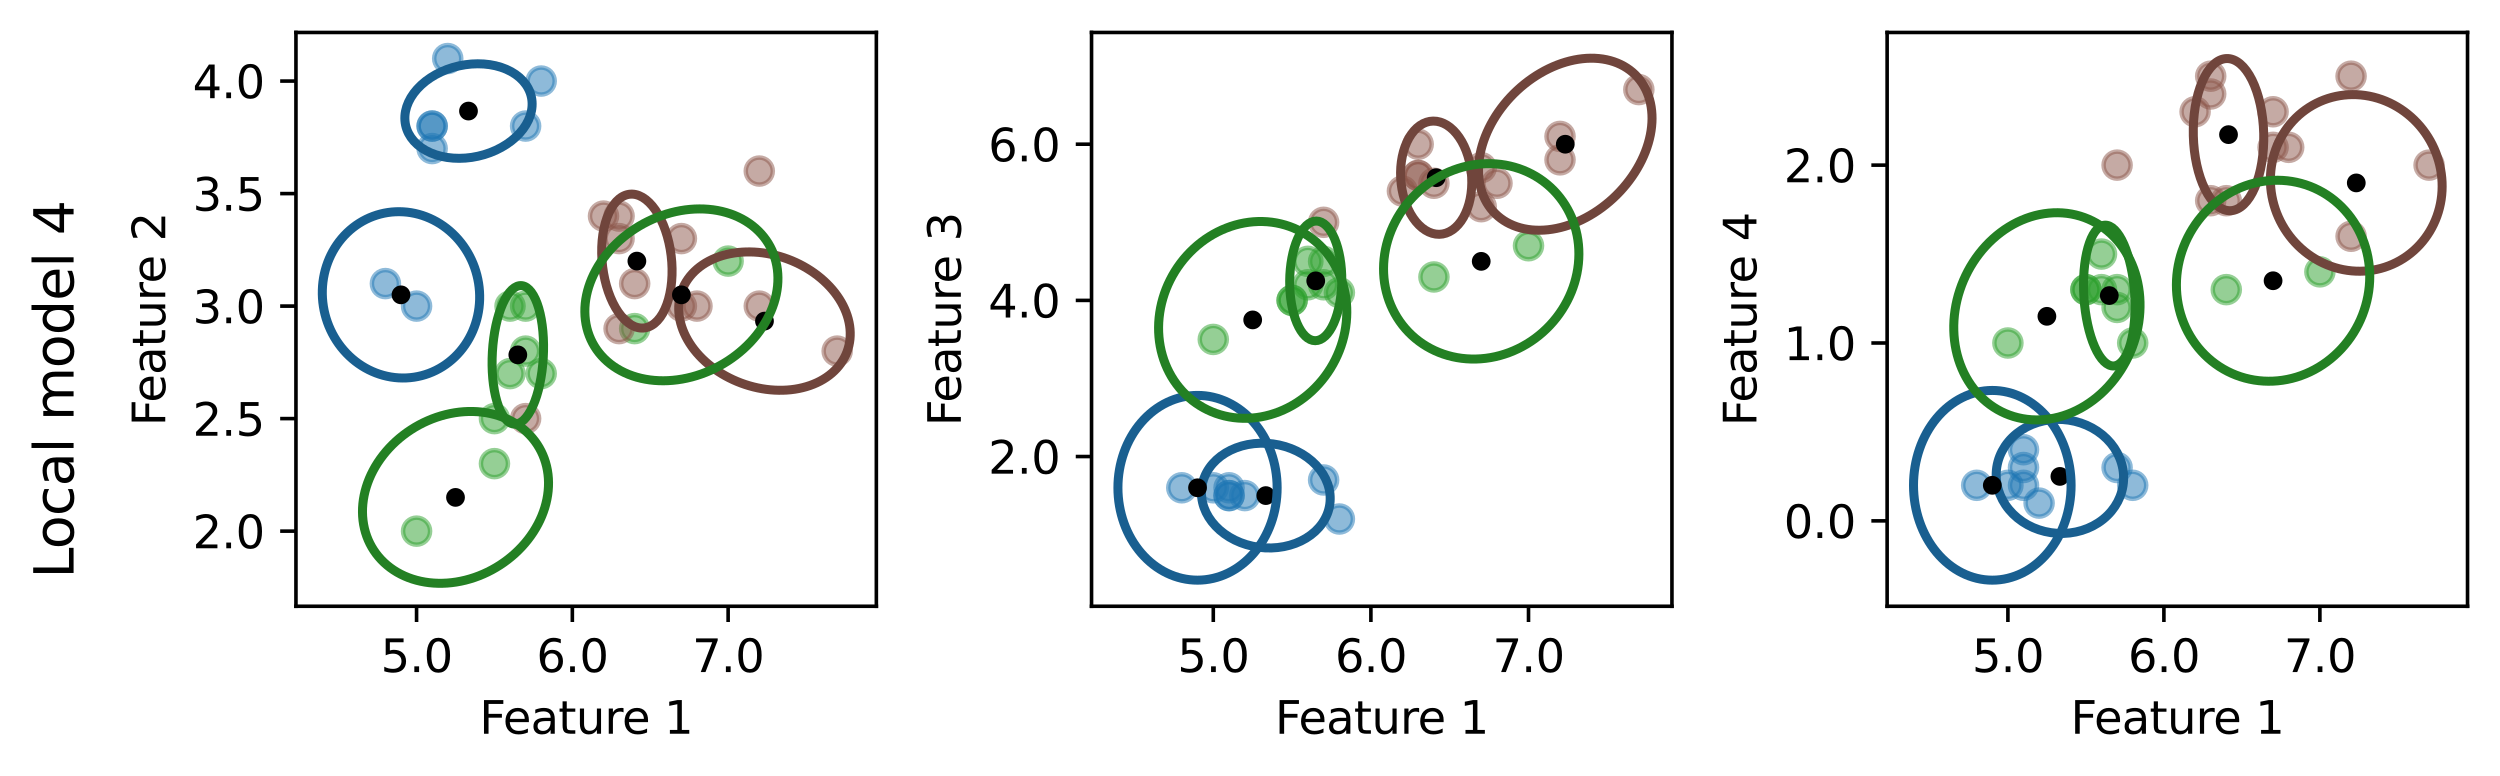 <?xml version="1.0" encoding="utf-8" standalone="no"?>
<!DOCTYPE svg PUBLIC "-//W3C//DTD SVG 1.1//EN"
  "http://www.w3.org/Graphics/SVG/1.1/DTD/svg11.dtd">
<svg xmlns:xlink="http://www.w3.org/1999/xlink" width="554.4pt" height="171.996pt" viewBox="0 0 554.4 171.996" xmlns="http://www.w3.org/2000/svg" version="1.1">
 <defs>
  <style type="text/css">*{stroke-linejoin: round; stroke-linecap: butt}</style>
 </defs>
 <g id="figure_1">
  <g id="patch_1">
   <path d="M 0 171.996 
L 554.4 171.996 
L 554.4 0 
L 0 0 
z
" style="fill: #ffffff"/>
  </g>
  <g id="axes_1">
   <g id="patch_2">
    <path d="M 65.63 134.44 
L 194.34 134.44 
L 194.34 7.2 
L 65.63 7.2 
z
" style="fill: #ffffff"/>
   </g>
   <g id="PathCollection_1">
    <defs>
     <path id="mbbd8bb38e4" d="M 0 3 
C 0.796 3 1.559 2.684 2.121 2.121 
C 2.684 1.559 3 0.796 3 0 
C 3 -0.796 2.684 -1.559 2.121 -2.121 
C 1.559 -2.684 0.796 -3 0 -3 
C -0.796 -3 -1.559 -2.684 -2.121 -2.121 
C -2.684 -1.559 -3 -0.796 -3 0 
C -3 0.796 -2.684 1.559 -2.121 2.121 
C -1.559 2.684 -0.796 3 0 3 
z
" style="stroke: #1f77b4; stroke-opacity: 0.5"/>
    </defs>
    <g clip-path="url(#p6698a84bf7)">
     <use xlink:href="#mbbd8bb38e4" x="120.014" y="17.974" style="fill: #1f77b4; fill-opacity: 0.5; stroke: #1f77b4; stroke-opacity: 0.5"/>
     <use xlink:href="#mbbd8bb38e4" x="92.377" y="67.881" style="fill: #1f77b4; fill-opacity: 0.5; stroke: #1f77b4; stroke-opacity: 0.5"/>
     <use xlink:href="#mbbd8bb38e4" x="95.831" y="32.946" style="fill: #1f77b4; fill-opacity: 0.5; stroke: #1f77b4; stroke-opacity: 0.5"/>
     <use xlink:href="#mbbd8bb38e4" x="99.286" y="12.984" style="fill: #1f77b4; fill-opacity: 0.5; stroke: #1f77b4; stroke-opacity: 0.5"/>
     <use xlink:href="#mbbd8bb38e4" x="85.467" y="62.89" style="fill: #1f77b4; fill-opacity: 0.5; stroke: #1f77b4; stroke-opacity: 0.5"/>
     <use xlink:href="#mbbd8bb38e4" x="116.559" y="27.956" style="fill: #1f77b4; fill-opacity: 0.5; stroke: #1f77b4; stroke-opacity: 0.5"/>
     <use xlink:href="#mbbd8bb38e4" x="95.831" y="27.956" style="fill: #1f77b4; fill-opacity: 0.5; stroke: #1f77b4; stroke-opacity: 0.5"/>
     <use xlink:href="#mbbd8bb38e4" x="95.831" y="27.956" style="fill: #1f77b4; fill-opacity: 0.5; stroke: #1f77b4; stroke-opacity: 0.5"/>
    </g>
   </g>
   <g id="PathCollection_2">
    <defs>
     <path id="m8eb6b1a886" d="M 0 3 
C 0.796 3 1.559 2.684 2.121 2.121 
C 2.684 1.559 3 0.796 3 0 
C 3 -0.796 2.684 -1.559 2.121 -2.121 
C 1.559 -2.684 0.796 -3 0 -3 
C -0.796 -3 -1.559 -2.684 -2.121 -2.121 
C -2.684 -1.559 -3 -0.796 -3 0 
C -3 0.796 -2.684 1.559 -2.121 2.121 
C -1.559 2.684 -0.796 3 0 3 
z
" style="stroke: #2ca02c; stroke-opacity: 0.5"/>
    </defs>
    <g clip-path="url(#p6698a84bf7)">
     <use xlink:href="#m8eb6b1a886" x="109.65" y="92.834" style="fill: #2ca02c; fill-opacity: 0.5; stroke: #2ca02c; stroke-opacity: 0.5"/>
     <use xlink:href="#m8eb6b1a886" x="120.014" y="82.853" style="fill: #2ca02c; fill-opacity: 0.5; stroke: #2ca02c; stroke-opacity: 0.5"/>
     <use xlink:href="#m8eb6b1a886" x="113.105" y="67.881" style="fill: #2ca02c; fill-opacity: 0.5; stroke: #2ca02c; stroke-opacity: 0.5"/>
     <use xlink:href="#m8eb6b1a886" x="116.559" y="67.881" style="fill: #2ca02c; fill-opacity: 0.5; stroke: #2ca02c; stroke-opacity: 0.5"/>
     <use xlink:href="#m8eb6b1a886" x="140.742" y="72.872" style="fill: #2ca02c; fill-opacity: 0.5; stroke: #2ca02c; stroke-opacity: 0.5"/>
     <use xlink:href="#m8eb6b1a886" x="92.377" y="117.788" style="fill: #2ca02c; fill-opacity: 0.5; stroke: #2ca02c; stroke-opacity: 0.5"/>
     <use xlink:href="#m8eb6b1a886" x="161.47" y="57.9" style="fill: #2ca02c; fill-opacity: 0.5; stroke: #2ca02c; stroke-opacity: 0.5"/>
     <use xlink:href="#m8eb6b1a886" x="116.559" y="77.862" style="fill: #2ca02c; fill-opacity: 0.5; stroke: #2ca02c; stroke-opacity: 0.5"/>
     <use xlink:href="#m8eb6b1a886" x="113.105" y="82.853" style="fill: #2ca02c; fill-opacity: 0.5; stroke: #2ca02c; stroke-opacity: 0.5"/>
     <use xlink:href="#m8eb6b1a886" x="109.65" y="102.816" style="fill: #2ca02c; fill-opacity: 0.5; stroke: #2ca02c; stroke-opacity: 0.5"/>
    </g>
   </g>
   <g id="PathCollection_3">
    <defs>
     <path id="ma03c718430" d="M 0 3 
C 0.796 3 1.559 2.684 2.121 2.121 
C 2.684 1.559 3 0.796 3 0 
C 3 -0.796 2.684 -1.559 2.121 -2.121 
C 1.559 -2.684 0.796 -3 0 -3 
C -0.796 -3 -1.559 -2.684 -2.121 -2.121 
C -2.684 -1.559 -3 -0.796 -3 0 
C -3 0.796 -2.684 1.559 -2.121 2.121 
C -1.559 2.684 -0.796 3 0 3 
z
" style="stroke: #8c564b; stroke-opacity: 0.5"/>
    </defs>
    <g clip-path="url(#p6698a84bf7)">
     <use xlink:href="#ma03c718430" x="137.287" y="47.918" style="fill: #8c564b; fill-opacity: 0.5; stroke: #8c564b; stroke-opacity: 0.5"/>
     <use xlink:href="#ma03c718430" x="151.106" y="67.881" style="fill: #8c564b; fill-opacity: 0.5; stroke: #8c564b; stroke-opacity: 0.5"/>
     <use xlink:href="#ma03c718430" x="133.833" y="47.918" style="fill: #8c564b; fill-opacity: 0.5; stroke: #8c564b; stroke-opacity: 0.5"/>
     <use xlink:href="#ma03c718430" x="137.287" y="72.872" style="fill: #8c564b; fill-opacity: 0.5; stroke: #8c564b; stroke-opacity: 0.5"/>
     <use xlink:href="#ma03c718430" x="185.653" y="77.862" style="fill: #8c564b; fill-opacity: 0.5; stroke: #8c564b; stroke-opacity: 0.5"/>
     <use xlink:href="#ma03c718430" x="140.742" y="62.89" style="fill: #8c564b; fill-opacity: 0.5; stroke: #8c564b; stroke-opacity: 0.5"/>
     <use xlink:href="#ma03c718430" x="116.559" y="92.834" style="fill: #8c564b; fill-opacity: 0.5; stroke: #8c564b; stroke-opacity: 0.5"/>
     <use xlink:href="#ma03c718430" x="151.106" y="52.909" style="fill: #8c564b; fill-opacity: 0.5; stroke: #8c564b; stroke-opacity: 0.5"/>
     <use xlink:href="#ma03c718430" x="168.379" y="67.881" style="fill: #8c564b; fill-opacity: 0.5; stroke: #8c564b; stroke-opacity: 0.5"/>
     <use xlink:href="#ma03c718430" x="168.379" y="37.937" style="fill: #8c564b; fill-opacity: 0.5; stroke: #8c564b; stroke-opacity: 0.5"/>
     <use xlink:href="#ma03c718430" x="137.287" y="52.909" style="fill: #8c564b; fill-opacity: 0.5; stroke: #8c564b; stroke-opacity: 0.5"/>
     <use xlink:href="#ma03c718430" x="154.561" y="67.881" style="fill: #8c564b; fill-opacity: 0.5; stroke: #8c564b; stroke-opacity: 0.5"/>
    </g>
   </g>
   <g id="patch_3">
    <path d="M 115.744 63.35 
C 114.25 63.165 112.72 64.604 111.492 67.35 
C 110.264 70.096 109.438 73.925 109.196 77.995 
C 108.954 82.064 109.316 86.041 110.201 89.049 
C 111.087 92.058 112.425 93.852 113.92 94.038 
C 115.414 94.223 116.944 92.785 118.172 90.038 
C 119.4 87.292 120.226 83.463 120.468 79.393 
C 120.71 75.324 120.348 71.347 119.463 68.339 
C 118.577 65.33 117.239 63.536 115.744 63.35 
L 115.744 63.35 
z
" clip-path="url(#p6698a84bf7)" style="fill: none; stroke: #238023; stroke-width: 2; stroke-linejoin: miter"/>
   </g>
   <g id="PathCollection_4">
    <defs>
     <path id="m85d7acde43" d="M 0 1.581 
C 0.419 1.581 0.822 1.415 1.118 1.118 
C 1.415 0.822 1.581 0.419 1.581 0 
C 1.581 -0.419 1.415 -0.822 1.118 -1.118 
C 0.822 -1.415 0.419 -1.581 0 -1.581 
C -0.419 -1.581 -0.822 -1.415 -1.118 -1.118 
C -1.415 -0.822 -1.581 -0.419 -1.581 0 
C -1.581 0.419 -1.415 0.822 -1.118 1.118 
C -0.822 1.415 -0.419 1.581 0 1.581 
z
" style="stroke: #000000"/>
    </defs>
    <g clip-path="url(#p6698a84bf7)">
     <use xlink:href="#m85d7acde43" x="114.832" y="78.694" style="stroke: #000000"/>
    </g>
   </g>
   <g id="patch_4">
    <path d="M 138.707 43.288 
C 136.748 43.996 135.136 46.214 134.225 49.454 
C 133.314 52.694 133.179 56.692 133.849 60.567 
C 134.52 64.442 135.941 67.877 137.801 70.117 
C 139.66 72.357 141.805 73.218 143.764 72.511 
C 145.723 71.804 147.335 69.586 148.246 66.345 
C 149.157 63.105 149.292 59.107 148.622 55.232 
C 147.951 51.358 146.53 47.922 144.67 45.682 
C 142.811 43.442 140.666 42.581 138.707 43.288 
L 138.707 43.288 
z
" clip-path="url(#p6698a84bf7)" style="fill: none; stroke: #70453c; stroke-width: 2; stroke-linejoin: miter"/>
   </g>
   <g id="PathCollection_5">
    <g clip-path="url(#p6698a84bf7)">
     <use xlink:href="#m85d7acde43" x="141.235" y="57.9" style="stroke: #000000"/>
    </g>
   </g>
   <g id="patch_5">
    <path d="M 89.799 26.725 
C 89.993 29.449 91.664 31.841 94.444 33.374 
C 97.225 34.907 100.887 35.456 104.624 34.9 
C 108.362 34.344 111.87 32.728 114.376 30.409 
C 116.881 28.089 118.18 25.256 117.986 22.532 
C 117.792 19.808 116.12 17.416 113.34 15.883 
C 110.56 14.35 106.898 13.801 103.16 14.357 
C 99.422 14.913 95.914 16.529 93.409 18.848 
C 90.903 21.168 89.605 24.001 89.799 26.725 
L 89.799 26.725 
z
" clip-path="url(#p6698a84bf7)" style="fill: none; stroke: #195f90; stroke-width: 2; stroke-linejoin: miter"/>
   </g>
   <g id="PathCollection_6">
    <g clip-path="url(#p6698a84bf7)">
     <use xlink:href="#m85d7acde43" x="103.892" y="24.629" style="stroke: #000000"/>
    </g>
   </g>
   <g id="patch_6">
    <path d="M 71.48 64.325 
C 71.338 69.208 73.04 74.003 76.21 77.654 
C 79.38 81.306 83.76 83.515 88.386 83.796 
C 93.011 84.078 97.505 82.408 100.876 79.154 
C 104.247 75.9 106.221 71.329 106.364 66.446 
C 106.506 61.563 104.805 56.768 101.634 53.117 
C 98.464 49.466 94.084 47.256 89.458 46.975 
C 84.833 46.694 80.34 48.364 76.968 51.617 
C 73.597 54.871 71.623 59.443 71.48 64.325 
L 71.48 64.325 
z
" clip-path="url(#p6698a84bf7)" style="fill: none; stroke: #195f90; stroke-width: 2; stroke-linejoin: miter"/>
   </g>
   <g id="PathCollection_7">
    <g clip-path="url(#p6698a84bf7)">
     <use xlink:href="#m85d7acde43" x="88.922" y="65.386" style="stroke: #000000"/>
    </g>
   </g>
   <g id="patch_7">
    <path d="M 150.572 67.209 
C 150.175 71.137 151.792 75.326 155.066 78.854 
C 158.341 82.381 163.006 84.959 168.034 86.019 
C 173.062 87.08 178.042 86.536 181.878 84.509 
C 185.714 82.481 188.093 79.135 188.49 75.207 
C 188.887 71.279 187.27 67.09 183.995 63.562 
C 180.721 60.035 176.056 57.457 171.028 56.397 
C 166 55.336 161.019 55.88 157.183 57.908 
C 153.347 59.935 150.969 63.281 150.572 67.209 
L 150.572 67.209 
z
" clip-path="url(#p6698a84bf7)" style="fill: none; stroke: #70453c; stroke-width: 2; stroke-linejoin: miter"/>
   </g>
   <g id="PathCollection_8">
    <g clip-path="url(#p6698a84bf7)">
     <use xlink:href="#m85d7acde43" x="169.531" y="71.208" style="stroke: #000000"/>
    </g>
   </g>
   <g id="patch_8">
    <path d="M 129.82 70.998 
C 130.43 75.827 133.258 79.868 137.681 82.23 
C 142.104 84.592 147.761 85.083 153.407 83.594 
C 159.052 82.106 164.224 78.759 167.784 74.292 
C 171.345 69.825 173.002 64.602 172.392 59.773 
C 171.782 54.944 168.954 50.903 164.531 48.541 
C 160.108 46.179 154.451 45.689 148.805 47.177 
C 143.16 48.666 137.988 52.012 134.427 56.479 
C 130.867 60.946 129.209 66.169 129.82 70.998 
L 129.82 70.998 
z
" clip-path="url(#p6698a84bf7)" style="fill: none; stroke: #238023; stroke-width: 2; stroke-linejoin: miter"/>
   </g>
   <g id="PathCollection_9">
    <g clip-path="url(#p6698a84bf7)">
     <use xlink:href="#m85d7acde43" x="151.106" y="65.386" style="stroke: #000000"/>
    </g>
   </g>
   <g id="patch_9">
    <path d="M 80.501 115.415 
C 81.082 120.283 83.801 124.413 88.059 126.896 
C 92.317 129.379 97.766 130.013 103.206 128.656 
C 108.646 127.3 113.633 124.065 117.069 119.664 
C 120.504 115.263 122.108 110.055 121.526 105.188 
C 120.945 100.32 118.225 96.19 113.968 93.707 
C 109.71 91.224 104.261 90.591 98.821 91.947 
C 93.381 93.303 88.394 96.538 84.958 100.939 
C 81.523 105.34 79.919 110.548 80.501 115.415 
L 80.501 115.415 
z
" clip-path="url(#p6698a84bf7)" style="fill: none; stroke: #238023; stroke-width: 2; stroke-linejoin: miter"/>
   </g>
   <g id="PathCollection_10">
    <g clip-path="url(#p6698a84bf7)">
     <use xlink:href="#m85d7acde43" x="101.013" y="110.302" style="stroke: #000000"/>
    </g>
   </g>
   <g id="matplotlib.axis_1">
    <g id="xtick_1">
     <g id="line2d_1">
      <defs>
       <path id="m4afd96b4c6" d="M 0 0 
L 0 3.5 
" style="stroke: #000000; stroke-width: 0.8"/>
      </defs>
      <g>
       <use xlink:href="#m4afd96b4c6" x="92.377" y="134.44" style="stroke: #000000; stroke-width: 0.8"/>
      </g>
     </g>
     <g id="text_1">
      <!-- 5.0 -->
      <g transform="translate(84.425 149.038) scale(0.1 -0.1)">
       <defs>
        <path id="DejaVuSans-35" d="M 691 4666 
L 3169 4666 
L 3169 4134 
L 1269 4134 
L 1269 2991 
Q 1406 3038 1543 3061 
Q 1681 3084 1819 3084 
Q 2600 3084 3056 2656 
Q 3513 2228 3513 1497 
Q 3513 744 3044 326 
Q 2575 -91 1722 -91 
Q 1428 -91 1123 -41 
Q 819 9 494 109 
L 494 744 
Q 775 591 1075 516 
Q 1375 441 1709 441 
Q 2250 441 2565 725 
Q 2881 1009 2881 1497 
Q 2881 1984 2565 2268 
Q 2250 2553 1709 2553 
Q 1456 2553 1204 2497 
Q 953 2441 691 2322 
L 691 4666 
z
" transform="scale(0.016)"/>
        <path id="DejaVuSans-2e" d="M 684 794 
L 1344 794 
L 1344 0 
L 684 0 
L 684 794 
z
" transform="scale(0.016)"/>
        <path id="DejaVuSans-30" d="M 2034 4250 
Q 1547 4250 1301 3770 
Q 1056 3291 1056 2328 
Q 1056 1369 1301 889 
Q 1547 409 2034 409 
Q 2525 409 2770 889 
Q 3016 1369 3016 2328 
Q 3016 3291 2770 3770 
Q 2525 4250 2034 4250 
z
M 2034 4750 
Q 2819 4750 3233 4129 
Q 3647 3509 3647 2328 
Q 3647 1150 3233 529 
Q 2819 -91 2034 -91 
Q 1250 -91 836 529 
Q 422 1150 422 2328 
Q 422 3509 836 4129 
Q 1250 4750 2034 4750 
z
" transform="scale(0.016)"/>
       </defs>
       <use xlink:href="#DejaVuSans-35"/>
       <use xlink:href="#DejaVuSans-2e" x="63.623"/>
       <use xlink:href="#DejaVuSans-30" x="95.41"/>
      </g>
     </g>
    </g>
    <g id="xtick_2">
     <g id="line2d_2">
      <g>
       <use xlink:href="#m4afd96b4c6" x="126.923" y="134.44" style="stroke: #000000; stroke-width: 0.8"/>
      </g>
     </g>
     <g id="text_2">
      <!-- 6.0 -->
      <g transform="translate(118.972 149.038) scale(0.1 -0.1)">
       <defs>
        <path id="DejaVuSans-36" d="M 2113 2584 
Q 1688 2584 1439 2293 
Q 1191 2003 1191 1497 
Q 1191 994 1439 701 
Q 1688 409 2113 409 
Q 2538 409 2786 701 
Q 3034 994 3034 1497 
Q 3034 2003 2786 2293 
Q 2538 2584 2113 2584 
z
M 3366 4563 
L 3366 3988 
Q 3128 4100 2886 4159 
Q 2644 4219 2406 4219 
Q 1781 4219 1451 3797 
Q 1122 3375 1075 2522 
Q 1259 2794 1537 2939 
Q 1816 3084 2150 3084 
Q 2853 3084 3261 2657 
Q 3669 2231 3669 1497 
Q 3669 778 3244 343 
Q 2819 -91 2113 -91 
Q 1303 -91 875 529 
Q 447 1150 447 2328 
Q 447 3434 972 4092 
Q 1497 4750 2381 4750 
Q 2619 4750 2861 4703 
Q 3103 4656 3366 4563 
z
" transform="scale(0.016)"/>
       </defs>
       <use xlink:href="#DejaVuSans-36"/>
       <use xlink:href="#DejaVuSans-2e" x="63.623"/>
       <use xlink:href="#DejaVuSans-30" x="95.41"/>
      </g>
     </g>
    </g>
    <g id="xtick_3">
     <g id="line2d_3">
      <g>
       <use xlink:href="#m4afd96b4c6" x="161.47" y="134.44" style="stroke: #000000; stroke-width: 0.8"/>
      </g>
     </g>
     <g id="text_3">
      <!-- 7.0 -->
      <g transform="translate(153.518 149.038) scale(0.1 -0.1)">
       <defs>
        <path id="DejaVuSans-37" d="M 525 4666 
L 3525 4666 
L 3525 4397 
L 1831 0 
L 1172 0 
L 2766 4134 
L 525 4134 
L 525 4666 
z
" transform="scale(0.016)"/>
       </defs>
       <use xlink:href="#DejaVuSans-37"/>
       <use xlink:href="#DejaVuSans-2e" x="63.623"/>
       <use xlink:href="#DejaVuSans-30" x="95.41"/>
      </g>
     </g>
    </g>
    <g id="text_4">
     <!-- Feature 1 -->
     <g transform="translate(106.325 162.717) scale(0.1 -0.1)">
      <defs>
       <path id="DejaVuSans-46" d="M 628 4666 
L 3309 4666 
L 3309 4134 
L 1259 4134 
L 1259 2759 
L 3109 2759 
L 3109 2228 
L 1259 2228 
L 1259 0 
L 628 0 
L 628 4666 
z
" transform="scale(0.016)"/>
       <path id="DejaVuSans-65" d="M 3597 1894 
L 3597 1613 
L 953 1613 
Q 991 1019 1311 708 
Q 1631 397 2203 397 
Q 2534 397 2845 478 
Q 3156 559 3463 722 
L 3463 178 
Q 3153 47 2828 -22 
Q 2503 -91 2169 -91 
Q 1331 -91 842 396 
Q 353 884 353 1716 
Q 353 2575 817 3079 
Q 1281 3584 2069 3584 
Q 2775 3584 3186 3129 
Q 3597 2675 3597 1894 
z
M 3022 2063 
Q 3016 2534 2758 2815 
Q 2500 3097 2075 3097 
Q 1594 3097 1305 2825 
Q 1016 2553 972 2059 
L 3022 2063 
z
" transform="scale(0.016)"/>
       <path id="DejaVuSans-61" d="M 2194 1759 
Q 1497 1759 1228 1600 
Q 959 1441 959 1056 
Q 959 750 1161 570 
Q 1363 391 1709 391 
Q 2188 391 2477 730 
Q 2766 1069 2766 1631 
L 2766 1759 
L 2194 1759 
z
M 3341 1997 
L 3341 0 
L 2766 0 
L 2766 531 
Q 2569 213 2275 61 
Q 1981 -91 1556 -91 
Q 1019 -91 701 211 
Q 384 513 384 1019 
Q 384 1609 779 1909 
Q 1175 2209 1959 2209 
L 2766 2209 
L 2766 2266 
Q 2766 2663 2505 2880 
Q 2244 3097 1772 3097 
Q 1472 3097 1187 3025 
Q 903 2953 641 2809 
L 641 3341 
Q 956 3463 1253 3523 
Q 1550 3584 1831 3584 
Q 2591 3584 2966 3190 
Q 3341 2797 3341 1997 
z
" transform="scale(0.016)"/>
       <path id="DejaVuSans-74" d="M 1172 4494 
L 1172 3500 
L 2356 3500 
L 2356 3053 
L 1172 3053 
L 1172 1153 
Q 1172 725 1289 603 
Q 1406 481 1766 481 
L 2356 481 
L 2356 0 
L 1766 0 
Q 1100 0 847 248 
Q 594 497 594 1153 
L 594 3053 
L 172 3053 
L 172 3500 
L 594 3500 
L 594 4494 
L 1172 4494 
z
" transform="scale(0.016)"/>
       <path id="DejaVuSans-75" d="M 544 1381 
L 544 3500 
L 1119 3500 
L 1119 1403 
Q 1119 906 1312 657 
Q 1506 409 1894 409 
Q 2359 409 2629 706 
Q 2900 1003 2900 1516 
L 2900 3500 
L 3475 3500 
L 3475 0 
L 2900 0 
L 2900 538 
Q 2691 219 2414 64 
Q 2138 -91 1772 -91 
Q 1169 -91 856 284 
Q 544 659 544 1381 
z
M 1991 3584 
L 1991 3584 
z
" transform="scale(0.016)"/>
       <path id="DejaVuSans-72" d="M 2631 2963 
Q 2534 3019 2420 3045 
Q 2306 3072 2169 3072 
Q 1681 3072 1420 2755 
Q 1159 2438 1159 1844 
L 1159 0 
L 581 0 
L 581 3500 
L 1159 3500 
L 1159 2956 
Q 1341 3275 1631 3429 
Q 1922 3584 2338 3584 
Q 2397 3584 2469 3576 
Q 2541 3569 2628 3553 
L 2631 2963 
z
" transform="scale(0.016)"/>
       <path id="DejaVuSans-20" transform="scale(0.016)"/>
       <path id="DejaVuSans-31" d="M 794 531 
L 1825 531 
L 1825 4091 
L 703 3866 
L 703 4441 
L 1819 4666 
L 2450 4666 
L 2450 531 
L 3481 531 
L 3481 0 
L 794 0 
L 794 531 
z
" transform="scale(0.016)"/>
      </defs>
      <use xlink:href="#DejaVuSans-46"/>
      <use xlink:href="#DejaVuSans-65" x="52.02"/>
      <use xlink:href="#DejaVuSans-61" x="113.543"/>
      <use xlink:href="#DejaVuSans-74" x="174.822"/>
      <use xlink:href="#DejaVuSans-75" x="214.031"/>
      <use xlink:href="#DejaVuSans-72" x="277.41"/>
      <use xlink:href="#DejaVuSans-65" x="316.273"/>
      <use xlink:href="#DejaVuSans-20" x="377.797"/>
      <use xlink:href="#DejaVuSans-31" x="409.584"/>
     </g>
    </g>
   </g>
   <g id="matplotlib.axis_2">
    <g id="ytick_1">
     <g id="line2d_4">
      <defs>
       <path id="m41e88fd668" d="M 0 0 
L -3.5 0 
" style="stroke: #000000; stroke-width: 0.8"/>
      </defs>
      <g>
       <use xlink:href="#m41e88fd668" x="65.63" y="117.788" style="stroke: #000000; stroke-width: 0.8"/>
      </g>
     </g>
     <g id="text_5">
      <!-- 2.0 -->
      <g transform="translate(42.727 121.587) scale(0.1 -0.1)">
       <defs>
        <path id="DejaVuSans-32" d="M 1228 531 
L 3431 531 
L 3431 0 
L 469 0 
L 469 531 
Q 828 903 1448 1529 
Q 2069 2156 2228 2338 
Q 2531 2678 2651 2914 
Q 2772 3150 2772 3378 
Q 2772 3750 2511 3984 
Q 2250 4219 1831 4219 
Q 1534 4219 1204 4116 
Q 875 4013 500 3803 
L 500 4441 
Q 881 4594 1212 4672 
Q 1544 4750 1819 4750 
Q 2544 4750 2975 4387 
Q 3406 4025 3406 3419 
Q 3406 3131 3298 2873 
Q 3191 2616 2906 2266 
Q 2828 2175 2409 1742 
Q 1991 1309 1228 531 
z
" transform="scale(0.016)"/>
       </defs>
       <use xlink:href="#DejaVuSans-32"/>
       <use xlink:href="#DejaVuSans-2e" x="63.623"/>
       <use xlink:href="#DejaVuSans-30" x="95.41"/>
      </g>
     </g>
    </g>
    <g id="ytick_2">
     <g id="line2d_5">
      <g>
       <use xlink:href="#m41e88fd668" x="65.63" y="92.834" style="stroke: #000000; stroke-width: 0.8"/>
      </g>
     </g>
     <g id="text_6">
      <!-- 2.5 -->
      <g transform="translate(42.727 96.633) scale(0.1 -0.1)">
       <use xlink:href="#DejaVuSans-32"/>
       <use xlink:href="#DejaVuSans-2e" x="63.623"/>
       <use xlink:href="#DejaVuSans-35" x="95.41"/>
      </g>
     </g>
    </g>
    <g id="ytick_3">
     <g id="line2d_6">
      <g>
       <use xlink:href="#m41e88fd668" x="65.63" y="67.881" style="stroke: #000000; stroke-width: 0.8"/>
      </g>
     </g>
     <g id="text_7">
      <!-- 3.0 -->
      <g transform="translate(42.727 71.68) scale(0.1 -0.1)">
       <defs>
        <path id="DejaVuSans-33" d="M 2597 2516 
Q 3050 2419 3304 2112 
Q 3559 1806 3559 1356 
Q 3559 666 3084 287 
Q 2609 -91 1734 -91 
Q 1441 -91 1130 -33 
Q 819 25 488 141 
L 488 750 
Q 750 597 1062 519 
Q 1375 441 1716 441 
Q 2309 441 2620 675 
Q 2931 909 2931 1356 
Q 2931 1769 2642 2001 
Q 2353 2234 1838 2234 
L 1294 2234 
L 1294 2753 
L 1863 2753 
Q 2328 2753 2575 2939 
Q 2822 3125 2822 3475 
Q 2822 3834 2567 4026 
Q 2313 4219 1838 4219 
Q 1578 4219 1281 4162 
Q 984 4106 628 3988 
L 628 4550 
Q 988 4650 1302 4700 
Q 1616 4750 1894 4750 
Q 2613 4750 3031 4423 
Q 3450 4097 3450 3541 
Q 3450 3153 3228 2886 
Q 3006 2619 2597 2516 
z
" transform="scale(0.016)"/>
       </defs>
       <use xlink:href="#DejaVuSans-33"/>
       <use xlink:href="#DejaVuSans-2e" x="63.623"/>
       <use xlink:href="#DejaVuSans-30" x="95.41"/>
      </g>
     </g>
    </g>
    <g id="ytick_4">
     <g id="line2d_7">
      <g>
       <use xlink:href="#m41e88fd668" x="65.63" y="42.928" style="stroke: #000000; stroke-width: 0.8"/>
      </g>
     </g>
     <g id="text_8">
      <!-- 3.5 -->
      <g transform="translate(42.727 46.727) scale(0.1 -0.1)">
       <use xlink:href="#DejaVuSans-33"/>
       <use xlink:href="#DejaVuSans-2e" x="63.623"/>
       <use xlink:href="#DejaVuSans-35" x="95.41"/>
      </g>
     </g>
    </g>
    <g id="ytick_5">
     <g id="line2d_8">
      <g>
       <use xlink:href="#m41e88fd668" x="65.63" y="17.974" style="stroke: #000000; stroke-width: 0.8"/>
      </g>
     </g>
     <g id="text_9">
      <!-- 4.0 -->
      <g transform="translate(42.727 21.774) scale(0.1 -0.1)">
       <defs>
        <path id="DejaVuSans-34" d="M 2419 4116 
L 825 1625 
L 2419 1625 
L 2419 4116 
z
M 2253 4666 
L 3047 4666 
L 3047 1625 
L 3713 1625 
L 3713 1100 
L 3047 1100 
L 3047 0 
L 2419 0 
L 2419 1100 
L 313 1100 
L 313 1709 
L 2253 4666 
z
" transform="scale(0.016)"/>
       </defs>
       <use xlink:href="#DejaVuSans-34"/>
       <use xlink:href="#DejaVuSans-2e" x="63.623"/>
       <use xlink:href="#DejaVuSans-30" x="95.41"/>
      </g>
     </g>
    </g>
    <g id="text_10">
     <!-- Feature 2 -->
     <g transform="translate(36.647 94.48) rotate(-90) scale(0.1 -0.1)">
      <use xlink:href="#DejaVuSans-46"/>
      <use xlink:href="#DejaVuSans-65" x="52.02"/>
      <use xlink:href="#DejaVuSans-61" x="113.543"/>
      <use xlink:href="#DejaVuSans-74" x="174.822"/>
      <use xlink:href="#DejaVuSans-75" x="214.031"/>
      <use xlink:href="#DejaVuSans-72" x="277.41"/>
      <use xlink:href="#DejaVuSans-65" x="316.273"/>
      <use xlink:href="#DejaVuSans-20" x="377.797"/>
      <use xlink:href="#DejaVuSans-32" x="409.584"/>
     </g>
    </g>
   </g>
   <g id="patch_10">
    <path d="M 65.63 134.44 
L 65.63 7.2 
" style="fill: none; stroke: #000000; stroke-width: 0.8; stroke-linejoin: miter; stroke-linecap: square"/>
   </g>
   <g id="patch_11">
    <path d="M 194.34 134.44 
L 194.34 7.2 
" style="fill: none; stroke: #000000; stroke-width: 0.8; stroke-linejoin: miter; stroke-linecap: square"/>
   </g>
   <g id="patch_12">
    <path d="M 65.63 134.44 
L 194.34 134.44 
" style="fill: none; stroke: #000000; stroke-width: 0.8; stroke-linejoin: miter; stroke-linecap: square"/>
   </g>
   <g id="patch_13">
    <path d="M 65.63 7.2 
L 194.34 7.2 
" style="fill: none; stroke: #000000; stroke-width: 0.8; stroke-linejoin: miter; stroke-linecap: square"/>
   </g>
  </g>
  <g id="axes_2">
   <g id="patch_14">
    <path d="M 242.06 134.44 
L 370.77 134.44 
L 370.77 7.2 
L 242.06 7.2 
z
" style="fill: #ffffff"/>
   </g>
   <g id="PathCollection_11">
    <g clip-path="url(#pea6fb62e91)">
     <use xlink:href="#mbbd8bb38e4" x="297.02" y="115.097" style="fill: #1f77b4; fill-opacity: 0.5; stroke: #1f77b4; stroke-opacity: 0.5"/>
     <use xlink:href="#mbbd8bb38e4" x="269.059" y="108.171" style="fill: #1f77b4; fill-opacity: 0.5; stroke: #1f77b4; stroke-opacity: 0.5"/>
     <use xlink:href="#mbbd8bb38e4" x="272.555" y="109.903" style="fill: #1f77b4; fill-opacity: 0.5; stroke: #1f77b4; stroke-opacity: 0.5"/>
     <use xlink:href="#mbbd8bb38e4" x="276.05" y="109.903" style="fill: #1f77b4; fill-opacity: 0.5; stroke: #1f77b4; stroke-opacity: 0.5"/>
     <use xlink:href="#mbbd8bb38e4" x="262.069" y="108.171" style="fill: #1f77b4; fill-opacity: 0.5; stroke: #1f77b4; stroke-opacity: 0.5"/>
     <use xlink:href="#mbbd8bb38e4" x="293.525" y="106.439" style="fill: #1f77b4; fill-opacity: 0.5; stroke: #1f77b4; stroke-opacity: 0.5"/>
     <use xlink:href="#mbbd8bb38e4" x="272.555" y="109.903" style="fill: #1f77b4; fill-opacity: 0.5; stroke: #1f77b4; stroke-opacity: 0.5"/>
     <use xlink:href="#mbbd8bb38e4" x="272.555" y="108.171" style="fill: #1f77b4; fill-opacity: 0.5; stroke: #1f77b4; stroke-opacity: 0.5"/>
    </g>
   </g>
   <g id="PathCollection_12">
    <g clip-path="url(#pea6fb62e91)">
     <use xlink:href="#m8eb6b1a886" x="286.535" y="66.614" style="fill: #2ca02c; fill-opacity: 0.5; stroke: #2ca02c; stroke-opacity: 0.5"/>
     <use xlink:href="#m8eb6b1a886" x="297.02" y="64.883" style="fill: #2ca02c; fill-opacity: 0.5; stroke: #2ca02c; stroke-opacity: 0.5"/>
     <use xlink:href="#m8eb6b1a886" x="290.03" y="57.957" style="fill: #2ca02c; fill-opacity: 0.5; stroke: #2ca02c; stroke-opacity: 0.5"/>
     <use xlink:href="#m8eb6b1a886" x="293.525" y="63.151" style="fill: #2ca02c; fill-opacity: 0.5; stroke: #2ca02c; stroke-opacity: 0.5"/>
     <use xlink:href="#m8eb6b1a886" x="317.99" y="61.42" style="fill: #2ca02c; fill-opacity: 0.5; stroke: #2ca02c; stroke-opacity: 0.5"/>
     <use xlink:href="#m8eb6b1a886" x="269.059" y="75.272" style="fill: #2ca02c; fill-opacity: 0.5; stroke: #2ca02c; stroke-opacity: 0.5"/>
     <use xlink:href="#m8eb6b1a886" x="338.961" y="54.494" style="fill: #2ca02c; fill-opacity: 0.5; stroke: #2ca02c; stroke-opacity: 0.5"/>
     <use xlink:href="#m8eb6b1a886" x="293.525" y="57.957" style="fill: #2ca02c; fill-opacity: 0.5; stroke: #2ca02c; stroke-opacity: 0.5"/>
     <use xlink:href="#m8eb6b1a886" x="290.03" y="63.151" style="fill: #2ca02c; fill-opacity: 0.5; stroke: #2ca02c; stroke-opacity: 0.5"/>
     <use xlink:href="#m8eb6b1a886" x="286.535" y="66.614" style="fill: #2ca02c; fill-opacity: 0.5; stroke: #2ca02c; stroke-opacity: 0.5"/>
    </g>
   </g>
   <g id="PathCollection_13">
    <g clip-path="url(#pea6fb62e91)">
     <use xlink:href="#ma03c718430" x="314.495" y="38.91" style="fill: #8c564b; fill-opacity: 0.5; stroke: #8c564b; stroke-opacity: 0.5"/>
     <use xlink:href="#ma03c718430" x="328.476" y="45.836" style="fill: #8c564b; fill-opacity: 0.5; stroke: #8c564b; stroke-opacity: 0.5"/>
     <use xlink:href="#ma03c718430" x="311" y="42.373" style="fill: #8c564b; fill-opacity: 0.5; stroke: #8c564b; stroke-opacity: 0.5"/>
     <use xlink:href="#ma03c718430" x="314.495" y="38.91" style="fill: #8c564b; fill-opacity: 0.5; stroke: #8c564b; stroke-opacity: 0.5"/>
     <use xlink:href="#ma03c718430" x="363.426" y="19.863" style="fill: #8c564b; fill-opacity: 0.5; stroke: #8c564b; stroke-opacity: 0.5"/>
     <use xlink:href="#ma03c718430" x="317.99" y="40.642" style="fill: #8c564b; fill-opacity: 0.5; stroke: #8c564b; stroke-opacity: 0.5"/>
     <use xlink:href="#ma03c718430" x="293.525" y="49.299" style="fill: #8c564b; fill-opacity: 0.5; stroke: #8c564b; stroke-opacity: 0.5"/>
     <use xlink:href="#ma03c718430" x="328.476" y="37.179" style="fill: #8c564b; fill-opacity: 0.5; stroke: #8c564b; stroke-opacity: 0.5"/>
     <use xlink:href="#ma03c718430" x="345.951" y="35.447" style="fill: #8c564b; fill-opacity: 0.5; stroke: #8c564b; stroke-opacity: 0.5"/>
     <use xlink:href="#ma03c718430" x="345.951" y="30.252" style="fill: #8c564b; fill-opacity: 0.5; stroke: #8c564b; stroke-opacity: 0.5"/>
     <use xlink:href="#ma03c718430" x="314.495" y="31.984" style="fill: #8c564b; fill-opacity: 0.5; stroke: #8c564b; stroke-opacity: 0.5"/>
     <use xlink:href="#ma03c718430" x="331.971" y="40.642" style="fill: #8c564b; fill-opacity: 0.5; stroke: #8c564b; stroke-opacity: 0.5"/>
    </g>
   </g>
   <g id="patch_15">
    <path d="M 291.897 49.02 
C 290.365 49.017 288.884 50.411 287.778 52.896 
C 286.673 55.382 286.034 58.755 286.002 62.273 
C 285.971 65.791 286.549 69.167 287.609 71.657 
C 288.67 74.147 290.126 75.548 291.658 75.551 
C 293.189 75.555 294.671 74.16 295.776 71.675 
C 296.882 69.19 297.521 65.816 297.553 62.298 
C 297.584 58.78 297.006 55.405 295.946 52.914 
C 294.885 50.424 293.429 49.023 291.897 49.02 
L 291.897 49.02 
z
" clip-path="url(#pea6fb62e91)" style="fill: none; stroke: #238023; stroke-width: 2; stroke-linejoin: miter"/>
   </g>
   <g id="PathCollection_14">
    <g clip-path="url(#pea6fb62e91)">
     <use xlink:href="#m85d7acde43" x="291.777" y="62.286" style="stroke: #000000"/>
    </g>
   </g>
   <g id="patch_16">
    <path d="M 317.826 26.849 
C 315.739 26.876 313.807 28.225 312.455 30.599 
C 311.104 32.972 310.444 36.177 310.62 39.507 
C 310.796 42.837 311.794 46.02 313.394 48.355 
C 314.995 50.691 317.067 51.988 319.154 51.961 
C 321.241 51.933 323.173 50.585 324.524 48.211 
C 325.876 45.837 326.536 42.632 326.36 39.303 
C 326.184 35.973 325.186 32.79 323.585 30.454 
C 321.985 28.119 319.913 26.822 317.826 26.849 
L 317.826 26.849 
z
" clip-path="url(#pea6fb62e91)" style="fill: none; stroke: #70453c; stroke-width: 2; stroke-linejoin: miter"/>
   </g>
   <g id="PathCollection_15">
    <g clip-path="url(#pea6fb62e91)">
     <use xlink:href="#m85d7acde43" x="318.49" y="39.405" style="stroke: #000000"/>
    </g>
   </g>
   <g id="patch_17">
    <path d="M 279.473 98.289 
C 275.7 98.387 272.213 99.706 269.777 101.953 
C 267.342 104.201 266.158 107.194 266.486 110.274 
C 266.814 113.354 268.627 116.269 271.527 118.378 
C 274.426 120.486 278.175 121.615 281.947 121.516 
C 285.719 121.418 289.207 120.099 291.642 117.852 
C 294.078 115.604 295.262 112.611 294.934 109.531 
C 294.606 106.451 292.792 103.536 289.893 101.427 
C 286.993 99.319 283.245 98.19 279.473 98.289 
L 279.473 98.289 
z
" clip-path="url(#pea6fb62e91)" style="fill: none; stroke: #195f90; stroke-width: 2; stroke-linejoin: miter"/>
   </g>
   <g id="PathCollection_16">
    <g clip-path="url(#pea6fb62e91)">
     <use xlink:href="#m85d7acde43" x="280.71" y="109.903" style="stroke: #000000"/>
    </g>
   </g>
   <g id="patch_18">
    <path d="M 265.564 128.656 
C 270.246 128.656 274.737 126.498 278.048 122.656 
C 281.358 118.815 283.218 113.604 283.218 108.171 
C 283.218 102.738 281.358 97.527 278.048 93.686 
C 274.737 89.844 270.246 87.686 265.564 87.686 
C 260.883 87.686 256.392 89.844 253.081 93.686 
C 249.771 97.527 247.91 102.738 247.91 108.171 
C 247.91 113.604 249.771 118.815 253.081 122.656 
C 256.392 126.498 260.883 128.656 265.564 128.656 
L 265.564 128.656 
z
" clip-path="url(#pea6fb62e91)" style="fill: none; stroke: #195f90; stroke-width: 2; stroke-linejoin: miter"/>
   </g>
   <g id="PathCollection_17">
    <g clip-path="url(#pea6fb62e91)">
     <use xlink:href="#m85d7acde43" x="265.564" y="108.171" style="stroke: #000000"/>
    </g>
   </g>
   <g id="patch_19">
    <path d="M 354.547 12.984 
C 349.84 12.532 344.542 14.101 339.821 17.344 
C 335.099 20.588 331.339 25.242 329.369 30.28 
C 327.398 35.319 327.378 40.332 329.312 44.215 
C 331.247 48.097 334.979 50.533 339.685 50.984 
C 344.392 51.436 349.69 49.867 354.411 46.624 
C 359.133 43.38 362.893 38.726 364.863 33.687 
C 366.834 28.649 366.854 23.636 364.92 19.753 
C 362.985 15.871 359.253 13.435 354.547 12.984 
L 354.547 12.984 
z
" clip-path="url(#pea6fb62e91)" style="fill: none; stroke: #70453c; stroke-width: 2; stroke-linejoin: miter"/>
   </g>
   <g id="PathCollection_18">
    <g clip-path="url(#pea6fb62e91)">
     <use xlink:href="#m85d7acde43" x="347.116" y="31.984" style="stroke: #000000"/>
    </g>
   </g>
   <g id="patch_20">
    <path d="M 330.689 36.294 
C 324.975 36.151 319.261 38.296 314.805 42.257 
C 310.349 46.218 307.515 51.671 306.928 57.416 
C 306.341 63.161 308.048 68.729 311.674 72.892 
C 315.3 77.056 320.547 79.476 326.262 79.619 
C 331.976 79.763 337.691 77.618 342.146 73.657 
C 346.602 69.696 349.436 64.242 350.023 58.497 
C 350.61 52.752 348.903 47.185 345.277 43.021 
C 341.652 38.858 336.404 36.438 330.689 36.294 
L 330.689 36.294 
z
" clip-path="url(#pea6fb62e91)" style="fill: none; stroke: #238023; stroke-width: 2; stroke-linejoin: miter"/>
   </g>
   <g id="PathCollection_19">
    <g clip-path="url(#pea6fb62e91)">
     <use xlink:href="#m85d7acde43" x="328.476" y="57.957" style="stroke: #000000"/>
    </g>
   </g>
   <g id="patch_21">
    <path d="M 280.026 49.125 
C 274.522 48.987 269.009 51.154 264.699 55.148 
C 260.39 59.142 257.637 64.637 257.046 70.423 
C 256.455 76.209 258.074 81.814 261.548 86.003 
C 265.021 90.192 270.065 92.623 275.569 92.761 
C 281.072 92.899 286.586 90.733 290.895 86.739 
C 295.204 82.745 297.958 77.25 298.549 71.463 
C 299.14 65.677 297.52 60.072 294.046 55.883 
C 290.573 51.694 285.529 49.263 280.026 49.125 
L 280.026 49.125 
z
" clip-path="url(#pea6fb62e91)" style="fill: none; stroke: #238023; stroke-width: 2; stroke-linejoin: miter"/>
   </g>
   <g id="PathCollection_20">
    <g clip-path="url(#pea6fb62e91)">
     <use xlink:href="#m85d7acde43" x="277.797" y="70.943" style="stroke: #000000"/>
    </g>
   </g>
   <g id="matplotlib.axis_3">
    <g id="xtick_4">
     <g id="line2d_9">
      <g>
       <use xlink:href="#m4afd96b4c6" x="269.059" y="134.44" style="stroke: #000000; stroke-width: 0.8"/>
      </g>
     </g>
     <g id="text_11">
      <!-- 5.0 -->
      <g transform="translate(261.108 149.038) scale(0.1 -0.1)">
       <use xlink:href="#DejaVuSans-35"/>
       <use xlink:href="#DejaVuSans-2e" x="63.623"/>
       <use xlink:href="#DejaVuSans-30" x="95.41"/>
      </g>
     </g>
    </g>
    <g id="xtick_5">
     <g id="line2d_10">
      <g>
       <use xlink:href="#m4afd96b4c6" x="304.01" y="134.44" style="stroke: #000000; stroke-width: 0.8"/>
      </g>
     </g>
     <g id="text_12">
      <!-- 6.0 -->
      <g transform="translate(296.059 149.038) scale(0.1 -0.1)">
       <use xlink:href="#DejaVuSans-36"/>
       <use xlink:href="#DejaVuSans-2e" x="63.623"/>
       <use xlink:href="#DejaVuSans-30" x="95.41"/>
      </g>
     </g>
    </g>
    <g id="xtick_6">
     <g id="line2d_11">
      <g>
       <use xlink:href="#m4afd96b4c6" x="338.961" y="134.44" style="stroke: #000000; stroke-width: 0.8"/>
      </g>
     </g>
     <g id="text_13">
      <!-- 7.0 -->
      <g transform="translate(331.009 149.038) scale(0.1 -0.1)">
       <use xlink:href="#DejaVuSans-37"/>
       <use xlink:href="#DejaVuSans-2e" x="63.623"/>
       <use xlink:href="#DejaVuSans-30" x="95.41"/>
      </g>
     </g>
    </g>
    <g id="text_14">
     <!-- Feature 1 -->
     <g transform="translate(282.755 162.717) scale(0.1 -0.1)">
      <use xlink:href="#DejaVuSans-46"/>
      <use xlink:href="#DejaVuSans-65" x="52.02"/>
      <use xlink:href="#DejaVuSans-61" x="113.543"/>
      <use xlink:href="#DejaVuSans-74" x="174.822"/>
      <use xlink:href="#DejaVuSans-75" x="214.031"/>
      <use xlink:href="#DejaVuSans-72" x="277.41"/>
      <use xlink:href="#DejaVuSans-65" x="316.273"/>
      <use xlink:href="#DejaVuSans-20" x="377.797"/>
      <use xlink:href="#DejaVuSans-31" x="409.584"/>
     </g>
    </g>
   </g>
   <g id="matplotlib.axis_4">
    <g id="ytick_6">
     <g id="line2d_12">
      <g>
       <use xlink:href="#m41e88fd668" x="242.06" y="101.245" style="stroke: #000000; stroke-width: 0.8"/>
      </g>
     </g>
     <g id="text_15">
      <!-- 2.0 -->
      <g transform="translate(219.157 105.044) scale(0.1 -0.1)">
       <use xlink:href="#DejaVuSans-32"/>
       <use xlink:href="#DejaVuSans-2e" x="63.623"/>
       <use xlink:href="#DejaVuSans-30" x="95.41"/>
      </g>
     </g>
    </g>
    <g id="ytick_7">
     <g id="line2d_13">
      <g>
       <use xlink:href="#m41e88fd668" x="242.06" y="66.614" style="stroke: #000000; stroke-width: 0.8"/>
      </g>
     </g>
     <g id="text_16">
      <!-- 4.0 -->
      <g transform="translate(219.157 70.414) scale(0.1 -0.1)">
       <use xlink:href="#DejaVuSans-34"/>
       <use xlink:href="#DejaVuSans-2e" x="63.623"/>
       <use xlink:href="#DejaVuSans-30" x="95.41"/>
      </g>
     </g>
    </g>
    <g id="ytick_8">
     <g id="line2d_14">
      <g>
       <use xlink:href="#m41e88fd668" x="242.06" y="31.984" style="stroke: #000000; stroke-width: 0.8"/>
      </g>
     </g>
     <g id="text_17">
      <!-- 6.0 -->
      <g transform="translate(219.157 35.783) scale(0.1 -0.1)">
       <use xlink:href="#DejaVuSans-36"/>
       <use xlink:href="#DejaVuSans-2e" x="63.623"/>
       <use xlink:href="#DejaVuSans-30" x="95.41"/>
      </g>
     </g>
    </g>
    <g id="text_18">
     <!-- Feature 3 -->
     <g transform="translate(213.077 94.48) rotate(-90) scale(0.1 -0.1)">
      <use xlink:href="#DejaVuSans-46"/>
      <use xlink:href="#DejaVuSans-65" x="52.02"/>
      <use xlink:href="#DejaVuSans-61" x="113.543"/>
      <use xlink:href="#DejaVuSans-74" x="174.822"/>
      <use xlink:href="#DejaVuSans-75" x="214.031"/>
      <use xlink:href="#DejaVuSans-72" x="277.41"/>
      <use xlink:href="#DejaVuSans-65" x="316.273"/>
      <use xlink:href="#DejaVuSans-20" x="377.797"/>
      <use xlink:href="#DejaVuSans-33" x="409.584"/>
     </g>
    </g>
   </g>
   <g id="patch_22">
    <path d="M 242.06 134.44 
L 242.06 7.2 
" style="fill: none; stroke: #000000; stroke-width: 0.8; stroke-linejoin: miter; stroke-linecap: square"/>
   </g>
   <g id="patch_23">
    <path d="M 370.77 134.44 
L 370.77 7.2 
" style="fill: none; stroke: #000000; stroke-width: 0.8; stroke-linejoin: miter; stroke-linecap: square"/>
   </g>
   <g id="patch_24">
    <path d="M 242.06 134.44 
L 370.77 134.44 
" style="fill: none; stroke: #000000; stroke-width: 0.8; stroke-linejoin: miter; stroke-linecap: square"/>
   </g>
   <g id="patch_25">
    <path d="M 242.06 7.2 
L 370.77 7.2 
" style="fill: none; stroke: #000000; stroke-width: 0.8; stroke-linejoin: miter; stroke-linecap: square"/>
   </g>
  </g>
  <g id="axes_3">
   <g id="patch_26">
    <path d="M 418.49 134.44 
L 547.2 134.44 
L 547.2 7.2 
L 418.49 7.2 
z
" style="fill: #ffffff"/>
   </g>
   <g id="PathCollection_21">
    <g clip-path="url(#p442bf1cca2)">
     <use xlink:href="#mbbd8bb38e4" x="472.946" y="107.621" style="fill: #1f77b4; fill-opacity: 0.5; stroke: #1f77b4; stroke-opacity: 0.5"/>
     <use xlink:href="#mbbd8bb38e4" x="445.272" y="107.621" style="fill: #1f77b4; fill-opacity: 0.5; stroke: #1f77b4; stroke-opacity: 0.5"/>
     <use xlink:href="#mbbd8bb38e4" x="448.732" y="99.732" style="fill: #1f77b4; fill-opacity: 0.5; stroke: #1f77b4; stroke-opacity: 0.5"/>
     <use xlink:href="#mbbd8bb38e4" x="452.191" y="111.566" style="fill: #1f77b4; fill-opacity: 0.5; stroke: #1f77b4; stroke-opacity: 0.5"/>
     <use xlink:href="#mbbd8bb38e4" x="438.354" y="107.621" style="fill: #1f77b4; fill-opacity: 0.5; stroke: #1f77b4; stroke-opacity: 0.5"/>
     <use xlink:href="#mbbd8bb38e4" x="469.487" y="103.676" style="fill: #1f77b4; fill-opacity: 0.5; stroke: #1f77b4; stroke-opacity: 0.5"/>
     <use xlink:href="#mbbd8bb38e4" x="448.732" y="103.676" style="fill: #1f77b4; fill-opacity: 0.5; stroke: #1f77b4; stroke-opacity: 0.5"/>
     <use xlink:href="#mbbd8bb38e4" x="448.732" y="107.621" style="fill: #1f77b4; fill-opacity: 0.5; stroke: #1f77b4; stroke-opacity: 0.5"/>
    </g>
   </g>
   <g id="PathCollection_22">
    <g clip-path="url(#p442bf1cca2)">
     <use xlink:href="#m8eb6b1a886" x="462.569" y="64.23" style="fill: #2ca02c; fill-opacity: 0.5; stroke: #2ca02c; stroke-opacity: 0.5"/>
     <use xlink:href="#m8eb6b1a886" x="472.946" y="76.064" style="fill: #2ca02c; fill-opacity: 0.5; stroke: #2ca02c; stroke-opacity: 0.5"/>
     <use xlink:href="#m8eb6b1a886" x="466.028" y="56.341" style="fill: #2ca02c; fill-opacity: 0.5; stroke: #2ca02c; stroke-opacity: 0.5"/>
     <use xlink:href="#m8eb6b1a886" x="469.487" y="68.175" style="fill: #2ca02c; fill-opacity: 0.5; stroke: #2ca02c; stroke-opacity: 0.5"/>
     <use xlink:href="#m8eb6b1a886" x="493.701" y="64.23" style="fill: #2ca02c; fill-opacity: 0.5; stroke: #2ca02c; stroke-opacity: 0.5"/>
     <use xlink:href="#m8eb6b1a886" x="445.272" y="76.064" style="fill: #2ca02c; fill-opacity: 0.5; stroke: #2ca02c; stroke-opacity: 0.5"/>
     <use xlink:href="#m8eb6b1a886" x="514.457" y="60.286" style="fill: #2ca02c; fill-opacity: 0.5; stroke: #2ca02c; stroke-opacity: 0.5"/>
     <use xlink:href="#m8eb6b1a886" x="469.487" y="64.23" style="fill: #2ca02c; fill-opacity: 0.5; stroke: #2ca02c; stroke-opacity: 0.5"/>
     <use xlink:href="#m8eb6b1a886" x="466.028" y="64.23" style="fill: #2ca02c; fill-opacity: 0.5; stroke: #2ca02c; stroke-opacity: 0.5"/>
     <use xlink:href="#m8eb6b1a886" x="462.569" y="64.23" style="fill: #2ca02c; fill-opacity: 0.5; stroke: #2ca02c; stroke-opacity: 0.5"/>
    </g>
   </g>
   <g id="PathCollection_23">
    <g clip-path="url(#p442bf1cca2)">
     <use xlink:href="#ma03c718430" x="490.242" y="20.839" style="fill: #8c564b; fill-opacity: 0.5; stroke: #8c564b; stroke-opacity: 0.5"/>
     <use xlink:href="#ma03c718430" x="504.079" y="24.784" style="fill: #8c564b; fill-opacity: 0.5; stroke: #8c564b; stroke-opacity: 0.5"/>
     <use xlink:href="#ma03c718430" x="486.783" y="24.784" style="fill: #8c564b; fill-opacity: 0.5; stroke: #8c564b; stroke-opacity: 0.5"/>
     <use xlink:href="#ma03c718430" x="490.242" y="44.507" style="fill: #8c564b; fill-opacity: 0.5; stroke: #8c564b; stroke-opacity: 0.5"/>
     <use xlink:href="#ma03c718430" x="538.671" y="36.618" style="fill: #8c564b; fill-opacity: 0.5; stroke: #8c564b; stroke-opacity: 0.5"/>
     <use xlink:href="#ma03c718430" x="493.701" y="44.507" style="fill: #8c564b; fill-opacity: 0.5; stroke: #8c564b; stroke-opacity: 0.5"/>
     <use xlink:href="#ma03c718430" x="469.487" y="36.618" style="fill: #8c564b; fill-opacity: 0.5; stroke: #8c564b; stroke-opacity: 0.5"/>
     <use xlink:href="#ma03c718430" x="504.079" y="32.673" style="fill: #8c564b; fill-opacity: 0.5; stroke: #8c564b; stroke-opacity: 0.5"/>
     <use xlink:href="#ma03c718430" x="521.375" y="52.396" style="fill: #8c564b; fill-opacity: 0.5; stroke: #8c564b; stroke-opacity: 0.5"/>
     <use xlink:href="#ma03c718430" x="521.375" y="16.895" style="fill: #8c564b; fill-opacity: 0.5; stroke: #8c564b; stroke-opacity: 0.5"/>
     <use xlink:href="#ma03c718430" x="490.242" y="16.895" style="fill: #8c564b; fill-opacity: 0.5; stroke: #8c564b; stroke-opacity: 0.5"/>
     <use xlink:href="#ma03c718430" x="507.538" y="32.673" style="fill: #8c564b; fill-opacity: 0.5; stroke: #8c564b; stroke-opacity: 0.5"/>
    </g>
   </g>
   <g id="patch_27">
    <path d="M 466.706 49.94 
C 465.215 50.07 463.897 51.84 463.04 54.859 
C 462.183 57.877 461.859 61.899 462.138 66.038 
C 462.417 70.176 463.276 74.094 464.527 76.928 
C 465.778 79.762 467.319 81.281 468.809 81.151 
C 470.299 81.02 471.618 79.25 472.475 76.232 
C 473.331 73.213 473.656 69.191 473.377 65.053 
C 473.098 60.914 472.238 56.996 470.987 54.162 
C 469.736 51.328 468.196 49.809 466.706 49.94 
L 466.706 49.94 
z
" clip-path="url(#p442bf1cca2)" style="fill: none; stroke: #238023; stroke-width: 2; stroke-linejoin: miter"/>
   </g>
   <g id="PathCollection_24">
    <g clip-path="url(#p442bf1cca2)">
     <use xlink:href="#m85d7acde43" x="467.757" y="65.545" style="stroke: #000000"/>
    </g>
   </g>
   <g id="patch_28">
    <path d="M 493.761 12.984 
C 491.691 13.053 489.752 14.897 488.369 18.11 
C 486.987 21.323 486.275 25.643 486.391 30.117 
C 486.506 34.592 487.439 38.856 488.984 41.971 
C 490.529 45.086 492.56 46.797 494.63 46.728 
C 496.7 46.659 498.64 44.814 500.022 41.601 
C 501.404 38.388 502.116 34.069 502.001 29.594 
C 501.885 25.12 500.952 20.856 499.407 17.741 
C 497.862 14.626 495.831 12.914 493.761 12.984 
L 493.761 12.984 
z
" clip-path="url(#p442bf1cca2)" style="fill: none; stroke: #70453c; stroke-width: 2; stroke-linejoin: miter"/>
   </g>
   <g id="PathCollection_25">
    <g clip-path="url(#p442bf1cca2)">
     <use xlink:href="#m85d7acde43" x="494.196" y="29.856" style="stroke: #000000"/>
    </g>
   </g>
   <g id="patch_29">
    <path d="M 442.684 104.813 
C 442.531 108.16 443.873 111.459 446.413 113.983 
C 448.953 116.506 452.484 118.049 456.229 118.27 
C 459.973 118.492 463.625 117.375 466.381 115.164 
C 469.136 112.954 470.77 109.832 470.923 106.484 
C 471.075 103.137 469.733 99.838 467.193 97.315 
C 464.653 94.791 461.122 93.249 457.378 93.027 
C 453.633 92.805 449.981 93.923 447.225 96.133 
C 444.47 98.343 442.836 101.466 442.684 104.813 
L 442.684 104.813 
z
" clip-path="url(#p442bf1cca2)" style="fill: none; stroke: #195f90; stroke-width: 2; stroke-linejoin: miter"/>
   </g>
   <g id="PathCollection_26">
    <g clip-path="url(#p442bf1cca2)">
     <use xlink:href="#m85d7acde43" x="456.803" y="105.649" style="stroke: #000000"/>
    </g>
   </g>
   <g id="patch_30">
    <path d="M 441.813 128.656 
C 446.447 128.656 450.892 126.44 454.168 122.495 
C 457.445 118.551 459.286 113.2 459.286 107.621 
C 459.286 102.042 457.445 96.691 454.168 92.747 
C 450.892 88.802 446.447 86.586 441.813 86.586 
C 437.179 86.586 432.735 88.802 429.458 92.747 
C 426.182 96.691 424.34 102.042 424.34 107.621 
C 424.34 113.2 426.182 118.551 429.458 122.495 
C 432.735 126.44 437.179 128.656 441.813 128.656 
L 441.813 128.656 
z
" clip-path="url(#p442bf1cca2)" style="fill: none; stroke: #195f90; stroke-width: 2; stroke-linejoin: miter"/>
   </g>
   <g id="PathCollection_27">
    <g clip-path="url(#p442bf1cca2)">
     <use xlink:href="#m85d7acde43" x="441.813" y="107.621" style="stroke: #000000"/>
    </g>
   </g>
   <g id="patch_31">
    <path d="M 503.707 36.879 
C 502.939 41.98 504.186 47.261 507.172 51.559 
C 510.159 55.857 514.641 58.821 519.633 59.798 
C 524.624 60.775 529.717 59.685 533.79 56.769 
C 537.862 53.852 540.582 49.348 541.35 44.246 
C 542.117 39.145 540.871 33.864 537.884 29.566 
C 534.898 25.268 530.415 22.305 525.423 21.328 
C 520.432 20.351 515.339 21.44 511.267 24.356 
C 507.194 27.273 504.475 31.777 503.707 36.879 
L 503.707 36.879 
z
" clip-path="url(#p442bf1cca2)" style="fill: none; stroke: #70453c; stroke-width: 2; stroke-linejoin: miter"/>
   </g>
   <g id="PathCollection_28">
    <g clip-path="url(#p442bf1cca2)">
     <use xlink:href="#m85d7acde43" x="522.528" y="40.563" style="stroke: #000000"/>
    </g>
   </g>
   <g id="patch_32">
    <path d="M 483.051 67.53 
C 484.158 73.272 487.436 78.225 492.162 81.296 
C 496.888 84.368 502.677 85.308 508.254 83.91 
C 513.83 82.512 518.74 78.89 521.9 73.841 
C 525.061 68.792 526.214 62.728 525.107 56.986 
C 524 51.244 520.722 46.291 515.996 43.22 
C 511.27 40.148 505.481 39.207 499.904 40.606 
C 494.328 42.004 489.418 45.626 486.258 50.675 
C 483.098 55.724 481.944 61.788 483.051 67.53 
L 483.051 67.53 
z
" clip-path="url(#p442bf1cca2)" style="fill: none; stroke: #238023; stroke-width: 2; stroke-linejoin: miter"/>
   </g>
   <g id="PathCollection_29">
    <g clip-path="url(#p442bf1cca2)">
     <use xlink:href="#m85d7acde43" x="504.079" y="62.258" style="stroke: #000000"/>
    </g>
   </g>
   <g id="patch_33">
    <path d="M 437.083 85.397 
C 440.257 89.954 445.075 92.717 450.477 93.079 
C 455.878 93.441 461.422 91.372 465.887 87.328 
C 470.353 83.283 473.375 77.594 474.288 71.512 
C 475.201 65.431 473.931 59.454 470.758 54.897 
C 467.584 50.341 462.766 47.577 457.364 47.215 
C 451.963 46.853 446.419 48.922 441.954 52.967 
C 437.488 57.011 434.466 62.7 433.553 68.782 
C 432.64 74.864 433.91 80.841 437.083 85.397 
L 437.083 85.397 
z
" clip-path="url(#p442bf1cca2)" style="fill: none; stroke: #238023; stroke-width: 2; stroke-linejoin: miter"/>
   </g>
   <g id="PathCollection_30">
    <g clip-path="url(#p442bf1cca2)">
     <use xlink:href="#m85d7acde43" x="453.921" y="70.147" style="stroke: #000000"/>
    </g>
   </g>
   <g id="matplotlib.axis_5">
    <g id="xtick_7">
     <g id="line2d_15">
      <g>
       <use xlink:href="#m4afd96b4c6" x="445.272" y="134.44" style="stroke: #000000; stroke-width: 0.8"/>
      </g>
     </g>
     <g id="text_19">
      <!-- 5.0 -->
      <g transform="translate(437.321 149.038) scale(0.1 -0.1)">
       <use xlink:href="#DejaVuSans-35"/>
       <use xlink:href="#DejaVuSans-2e" x="63.623"/>
       <use xlink:href="#DejaVuSans-30" x="95.41"/>
      </g>
     </g>
    </g>
    <g id="xtick_8">
     <g id="line2d_16">
      <g>
       <use xlink:href="#m4afd96b4c6" x="479.865" y="134.44" style="stroke: #000000; stroke-width: 0.8"/>
      </g>
     </g>
     <g id="text_20">
      <!-- 6.0 -->
      <g transform="translate(471.913 149.038) scale(0.1 -0.1)">
       <use xlink:href="#DejaVuSans-36"/>
       <use xlink:href="#DejaVuSans-2e" x="63.623"/>
       <use xlink:href="#DejaVuSans-30" x="95.41"/>
      </g>
     </g>
    </g>
    <g id="xtick_9">
     <g id="line2d_17">
      <g>
       <use xlink:href="#m4afd96b4c6" x="514.457" y="134.44" style="stroke: #000000; stroke-width: 0.8"/>
      </g>
     </g>
     <g id="text_21">
      <!-- 7.0 -->
      <g transform="translate(506.505 149.038) scale(0.1 -0.1)">
       <use xlink:href="#DejaVuSans-37"/>
       <use xlink:href="#DejaVuSans-2e" x="63.623"/>
       <use xlink:href="#DejaVuSans-30" x="95.41"/>
      </g>
     </g>
    </g>
    <g id="text_22">
     <!-- Feature 1 -->
     <g transform="translate(459.185 162.717) scale(0.1 -0.1)">
      <use xlink:href="#DejaVuSans-46"/>
      <use xlink:href="#DejaVuSans-65" x="52.02"/>
      <use xlink:href="#DejaVuSans-61" x="113.543"/>
      <use xlink:href="#DejaVuSans-74" x="174.822"/>
      <use xlink:href="#DejaVuSans-75" x="214.031"/>
      <use xlink:href="#DejaVuSans-72" x="277.41"/>
      <use xlink:href="#DejaVuSans-65" x="316.273"/>
      <use xlink:href="#DejaVuSans-20" x="377.797"/>
      <use xlink:href="#DejaVuSans-31" x="409.584"/>
     </g>
    </g>
   </g>
   <g id="matplotlib.axis_6">
    <g id="ytick_9">
     <g id="line2d_18">
      <g>
       <use xlink:href="#m41e88fd668" x="418.49" y="115.51" style="stroke: #000000; stroke-width: 0.8"/>
      </g>
     </g>
     <g id="text_23">
      <!-- 0.0 -->
      <g transform="translate(395.587 119.309) scale(0.1 -0.1)">
       <use xlink:href="#DejaVuSans-30"/>
       <use xlink:href="#DejaVuSans-2e" x="63.623"/>
       <use xlink:href="#DejaVuSans-30" x="95.41"/>
      </g>
     </g>
    </g>
    <g id="ytick_10">
     <g id="line2d_19">
      <g>
       <use xlink:href="#m41e88fd668" x="418.49" y="76.064" style="stroke: #000000; stroke-width: 0.8"/>
      </g>
     </g>
     <g id="text_24">
      <!-- 1.0 -->
      <g transform="translate(395.587 79.863) scale(0.1 -0.1)">
       <use xlink:href="#DejaVuSans-31"/>
       <use xlink:href="#DejaVuSans-2e" x="63.623"/>
       <use xlink:href="#DejaVuSans-30" x="95.41"/>
      </g>
     </g>
    </g>
    <g id="ytick_11">
     <g id="line2d_20">
      <g>
       <use xlink:href="#m41e88fd668" x="418.49" y="36.618" style="stroke: #000000; stroke-width: 0.8"/>
      </g>
     </g>
     <g id="text_25">
      <!-- 2.0 -->
      <g transform="translate(395.587 40.417) scale(0.1 -0.1)">
       <use xlink:href="#DejaVuSans-32"/>
       <use xlink:href="#DejaVuSans-2e" x="63.623"/>
       <use xlink:href="#DejaVuSans-30" x="95.41"/>
      </g>
     </g>
    </g>
    <g id="text_26">
     <!-- Feature 4 -->
     <g transform="translate(389.507 94.48) rotate(-90) scale(0.1 -0.1)">
      <use xlink:href="#DejaVuSans-46"/>
      <use xlink:href="#DejaVuSans-65" x="52.02"/>
      <use xlink:href="#DejaVuSans-61" x="113.543"/>
      <use xlink:href="#DejaVuSans-74" x="174.822"/>
      <use xlink:href="#DejaVuSans-75" x="214.031"/>
      <use xlink:href="#DejaVuSans-72" x="277.41"/>
      <use xlink:href="#DejaVuSans-65" x="316.273"/>
      <use xlink:href="#DejaVuSans-20" x="377.797"/>
      <use xlink:href="#DejaVuSans-34" x="409.584"/>
     </g>
    </g>
   </g>
   <g id="patch_34">
    <path d="M 418.49 134.44 
L 418.49 7.2 
" style="fill: none; stroke: #000000; stroke-width: 0.8; stroke-linejoin: miter; stroke-linecap: square"/>
   </g>
   <g id="patch_35">
    <path d="M 547.2 134.44 
L 547.2 7.2 
" style="fill: none; stroke: #000000; stroke-width: 0.8; stroke-linejoin: miter; stroke-linecap: square"/>
   </g>
   <g id="patch_36">
    <path d="M 418.49 134.44 
L 547.2 134.44 
" style="fill: none; stroke: #000000; stroke-width: 0.8; stroke-linejoin: miter; stroke-linecap: square"/>
   </g>
   <g id="patch_37">
    <path d="M 418.49 7.2 
L 547.2 7.2 
" style="fill: none; stroke: #000000; stroke-width: 0.8; stroke-linejoin: miter; stroke-linecap: square"/>
   </g>
  </g>
  <g id="text_27">
   <!-- Local model 4 -->
   <g transform="translate(16.318 128.267) rotate(-90) scale(0.12 -0.12)">
    <defs>
     <path id="DejaVuSans-4c" d="M 628 4666 
L 1259 4666 
L 1259 531 
L 3531 531 
L 3531 0 
L 628 0 
L 628 4666 
z
" transform="scale(0.016)"/>
     <path id="DejaVuSans-6f" d="M 1959 3097 
Q 1497 3097 1228 2736 
Q 959 2375 959 1747 
Q 959 1119 1226 758 
Q 1494 397 1959 397 
Q 2419 397 2687 759 
Q 2956 1122 2956 1747 
Q 2956 2369 2687 2733 
Q 2419 3097 1959 3097 
z
M 1959 3584 
Q 2709 3584 3137 3096 
Q 3566 2609 3566 1747 
Q 3566 888 3137 398 
Q 2709 -91 1959 -91 
Q 1206 -91 779 398 
Q 353 888 353 1747 
Q 353 2609 779 3096 
Q 1206 3584 1959 3584 
z
" transform="scale(0.016)"/>
     <path id="DejaVuSans-63" d="M 3122 3366 
L 3122 2828 
Q 2878 2963 2633 3030 
Q 2388 3097 2138 3097 
Q 1578 3097 1268 2742 
Q 959 2388 959 1747 
Q 959 1106 1268 751 
Q 1578 397 2138 397 
Q 2388 397 2633 464 
Q 2878 531 3122 666 
L 3122 134 
Q 2881 22 2623 -34 
Q 2366 -91 2075 -91 
Q 1284 -91 818 406 
Q 353 903 353 1747 
Q 353 2603 823 3093 
Q 1294 3584 2113 3584 
Q 2378 3584 2631 3529 
Q 2884 3475 3122 3366 
z
" transform="scale(0.016)"/>
     <path id="DejaVuSans-6c" d="M 603 4863 
L 1178 4863 
L 1178 0 
L 603 0 
L 603 4863 
z
" transform="scale(0.016)"/>
     <path id="DejaVuSans-6d" d="M 3328 2828 
Q 3544 3216 3844 3400 
Q 4144 3584 4550 3584 
Q 5097 3584 5394 3201 
Q 5691 2819 5691 2113 
L 5691 0 
L 5113 0 
L 5113 2094 
Q 5113 2597 4934 2840 
Q 4756 3084 4391 3084 
Q 3944 3084 3684 2787 
Q 3425 2491 3425 1978 
L 3425 0 
L 2847 0 
L 2847 2094 
Q 2847 2600 2669 2842 
Q 2491 3084 2119 3084 
Q 1678 3084 1418 2786 
Q 1159 2488 1159 1978 
L 1159 0 
L 581 0 
L 581 3500 
L 1159 3500 
L 1159 2956 
Q 1356 3278 1631 3431 
Q 1906 3584 2284 3584 
Q 2666 3584 2933 3390 
Q 3200 3197 3328 2828 
z
" transform="scale(0.016)"/>
     <path id="DejaVuSans-64" d="M 2906 2969 
L 2906 4863 
L 3481 4863 
L 3481 0 
L 2906 0 
L 2906 525 
Q 2725 213 2448 61 
Q 2172 -91 1784 -91 
Q 1150 -91 751 415 
Q 353 922 353 1747 
Q 353 2572 751 3078 
Q 1150 3584 1784 3584 
Q 2172 3584 2448 3432 
Q 2725 3281 2906 2969 
z
M 947 1747 
Q 947 1113 1208 752 
Q 1469 391 1925 391 
Q 2381 391 2643 752 
Q 2906 1113 2906 1747 
Q 2906 2381 2643 2742 
Q 2381 3103 1925 3103 
Q 1469 3103 1208 2742 
Q 947 2381 947 1747 
z
" transform="scale(0.016)"/>
    </defs>
    <use xlink:href="#DejaVuSans-4c"/>
    <use xlink:href="#DejaVuSans-6f" x="53.963"/>
    <use xlink:href="#DejaVuSans-63" x="115.145"/>
    <use xlink:href="#DejaVuSans-61" x="170.125"/>
    <use xlink:href="#DejaVuSans-6c" x="231.404"/>
    <use xlink:href="#DejaVuSans-20" x="259.188"/>
    <use xlink:href="#DejaVuSans-6d" x="290.975"/>
    <use xlink:href="#DejaVuSans-6f" x="388.387"/>
    <use xlink:href="#DejaVuSans-64" x="449.568"/>
    <use xlink:href="#DejaVuSans-65" x="513.045"/>
    <use xlink:href="#DejaVuSans-6c" x="574.568"/>
    <use xlink:href="#DejaVuSans-20" x="602.352"/>
    <use xlink:href="#DejaVuSans-34" x="634.139"/>
   </g>
  </g>
 </g>
 <defs>
  <clipPath id="p6698a84bf7">
   <rect x="65.63" y="7.2" width="128.71" height="127.24"/>
  </clipPath>
  <clipPath id="pea6fb62e91">
   <rect x="242.06" y="7.2" width="128.71" height="127.24"/>
  </clipPath>
  <clipPath id="p442bf1cca2">
   <rect x="418.49" y="7.2" width="128.71" height="127.24"/>
  </clipPath>
 </defs>
</svg>
